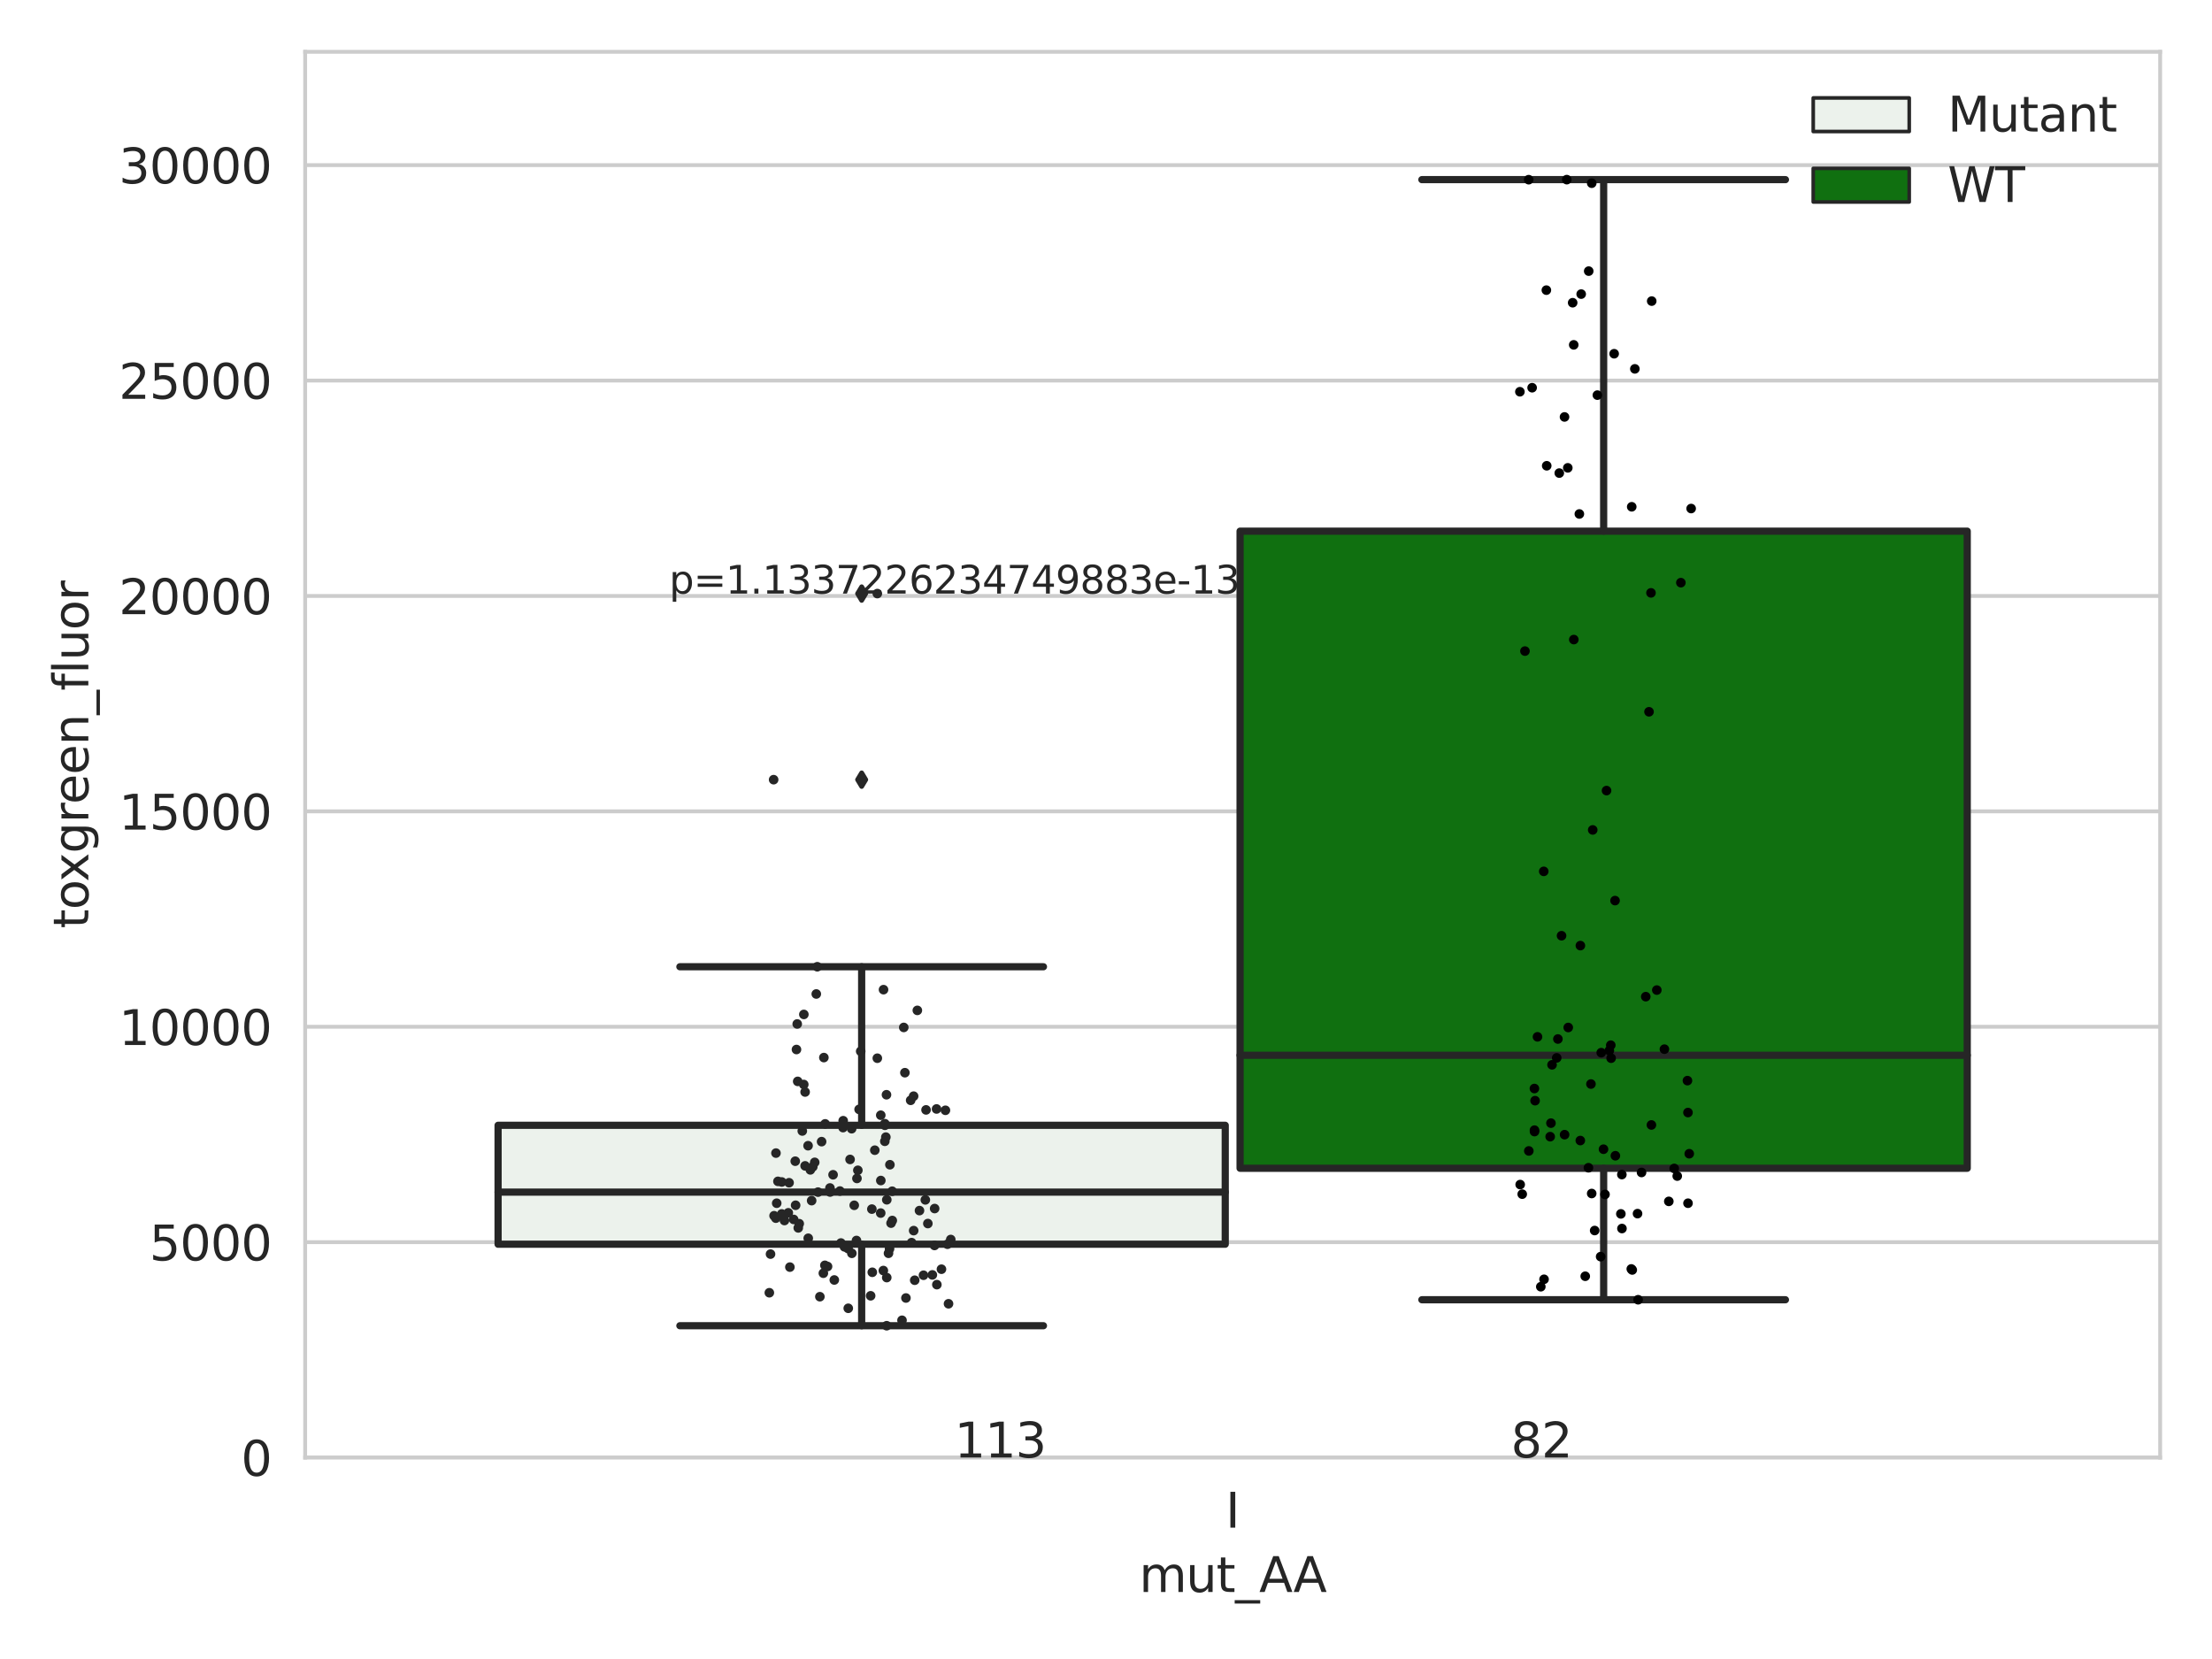 <?xml version="1.0" encoding="utf-8" standalone="no"?>
<!DOCTYPE svg PUBLIC "-//W3C//DTD SVG 1.1//EN"
  "http://www.w3.org/Graphics/SVG/1.1/DTD/svg11.dtd">
<svg xmlns:xlink="http://www.w3.org/1999/xlink" width="460.8pt" height="345.6pt" viewBox="0 0 460.8 345.6" xmlns="http://www.w3.org/2000/svg" version="1.1">
 <defs>
  <style type="text/css">*{stroke-linejoin: round; stroke-linecap: butt}</style>
 </defs>
 <g id="figure_1">
  <g id="patch_1">
   <path d="M 0 345.6 
L 460.8 345.6 
L 460.8 0 
L 0 0 
z
" style="fill: #ffffff"/>
  </g>
  <g id="axes_1">
   <g id="patch_2">
    <path d="M 63.571 303.64 
L 450 303.64 
L 450 10.8 
L 63.571 10.8 
z
" style="fill: #ffffff"/>
   </g>
   <g id="matplotlib.axis_1">
    <g id="xtick_1">
     <g id="text_1">
      <!-- I -->
      <g style="fill: #262626" transform="translate(255.311 318.238)scale(0.1 -0.1)">
       <defs>
        <path id="DejaVuSans-49" d="M 628 4666 
L 1259 4666 
L 1259 0 
L 628 0 
L 628 4666 
z
" transform="scale(0.016)"/>
       </defs>
       <use xlink:href="#DejaVuSans-49"/>
      </g>
     </g>
    </g>
    <g id="text_2">
     <!-- mut_AA -->
     <g style="fill: #262626" transform="translate(237.308 331.638)scale(0.1 -0.1)">
      <defs>
       <path id="DejaVuSans-6d" d="M 3328 2828 
Q 3544 3216 3844 3400 
Q 4144 3584 4550 3584 
Q 5097 3584 5394 3201 
Q 5691 2819 5691 2113 
L 5691 0 
L 5113 0 
L 5113 2094 
Q 5113 2597 4934 2840 
Q 4756 3084 4391 3084 
Q 3944 3084 3684 2787 
Q 3425 2491 3425 1978 
L 3425 0 
L 2847 0 
L 2847 2094 
Q 2847 2600 2669 2842 
Q 2491 3084 2119 3084 
Q 1678 3084 1418 2786 
Q 1159 2488 1159 1978 
L 1159 0 
L 581 0 
L 581 3500 
L 1159 3500 
L 1159 2956 
Q 1356 3278 1631 3431 
Q 1906 3584 2284 3584 
Q 2666 3584 2933 3390 
Q 3200 3197 3328 2828 
z
" transform="scale(0.016)"/>
       <path id="DejaVuSans-75" d="M 544 1381 
L 544 3500 
L 1119 3500 
L 1119 1403 
Q 1119 906 1312 657 
Q 1506 409 1894 409 
Q 2359 409 2629 706 
Q 2900 1003 2900 1516 
L 2900 3500 
L 3475 3500 
L 3475 0 
L 2900 0 
L 2900 538 
Q 2691 219 2414 64 
Q 2138 -91 1772 -91 
Q 1169 -91 856 284 
Q 544 659 544 1381 
z
M 1991 3584 
L 1991 3584 
z
" transform="scale(0.016)"/>
       <path id="DejaVuSans-74" d="M 1172 4494 
L 1172 3500 
L 2356 3500 
L 2356 3053 
L 1172 3053 
L 1172 1153 
Q 1172 725 1289 603 
Q 1406 481 1766 481 
L 2356 481 
L 2356 0 
L 1766 0 
Q 1100 0 847 248 
Q 594 497 594 1153 
L 594 3053 
L 172 3053 
L 172 3500 
L 594 3500 
L 594 4494 
L 1172 4494 
z
" transform="scale(0.016)"/>
       <path id="DejaVuSans-5f" d="M 3263 -1063 
L 3263 -1509 
L -63 -1509 
L -63 -1063 
L 3263 -1063 
z
" transform="scale(0.016)"/>
       <path id="DejaVuSans-41" d="M 2188 4044 
L 1331 1722 
L 3047 1722 
L 2188 4044 
z
M 1831 4666 
L 2547 4666 
L 4325 0 
L 3669 0 
L 3244 1197 
L 1141 1197 
L 716 0 
L 50 0 
L 1831 4666 
z
" transform="scale(0.016)"/>
      </defs>
      <use xlink:href="#DejaVuSans-6d"/>
      <use xlink:href="#DejaVuSans-75" x="97.412"/>
      <use xlink:href="#DejaVuSans-74" x="160.791"/>
      <use xlink:href="#DejaVuSans-5f" x="200"/>
      <use xlink:href="#DejaVuSans-41" x="250"/>
      <use xlink:href="#DejaVuSans-41" x="321.158"/>
     </g>
    </g>
   </g>
   <g id="matplotlib.axis_2">
    <g id="ytick_1">
     <g id="line2d_1">
      <path d="M 63.571 303.64 
L 450 303.64 
" clip-path="url(#p515eadde4a)" style="fill: none; stroke: #cccccc; stroke-width: 0.8; stroke-linecap: round"/>
     </g>
     <g id="text_3">
      <!-- 0 -->
      <g style="fill: #262626" transform="translate(50.209 307.439)scale(0.1 -0.1)">
       <defs>
        <path id="DejaVuSans-30" d="M 2034 4250 
Q 1547 4250 1301 3770 
Q 1056 3291 1056 2328 
Q 1056 1369 1301 889 
Q 1547 409 2034 409 
Q 2525 409 2770 889 
Q 3016 1369 3016 2328 
Q 3016 3291 2770 3770 
Q 2525 4250 2034 4250 
z
M 2034 4750 
Q 2819 4750 3233 4129 
Q 3647 3509 3647 2328 
Q 3647 1150 3233 529 
Q 2819 -91 2034 -91 
Q 1250 -91 836 529 
Q 422 1150 422 2328 
Q 422 3509 836 4129 
Q 1250 4750 2034 4750 
z
" transform="scale(0.016)"/>
       </defs>
       <use xlink:href="#DejaVuSans-30"/>
      </g>
     </g>
    </g>
    <g id="ytick_2">
     <g id="line2d_2">
      <path d="M 63.571 258.767 
L 450 258.767 
" clip-path="url(#p515eadde4a)" style="fill: none; stroke: #cccccc; stroke-width: 0.8; stroke-linecap: round"/>
     </g>
     <g id="text_4">
      <!-- 5000 -->
      <g style="fill: #262626" transform="translate(31.121 262.566)scale(0.1 -0.1)">
       <defs>
        <path id="DejaVuSans-35" d="M 691 4666 
L 3169 4666 
L 3169 4134 
L 1269 4134 
L 1269 2991 
Q 1406 3038 1543 3061 
Q 1681 3084 1819 3084 
Q 2600 3084 3056 2656 
Q 3513 2228 3513 1497 
Q 3513 744 3044 326 
Q 2575 -91 1722 -91 
Q 1428 -91 1123 -41 
Q 819 9 494 109 
L 494 744 
Q 775 591 1075 516 
Q 1375 441 1709 441 
Q 2250 441 2565 725 
Q 2881 1009 2881 1497 
Q 2881 1984 2565 2268 
Q 2250 2553 1709 2553 
Q 1456 2553 1204 2497 
Q 953 2441 691 2322 
L 691 4666 
z
" transform="scale(0.016)"/>
       </defs>
       <use xlink:href="#DejaVuSans-35"/>
       <use xlink:href="#DejaVuSans-30" x="63.623"/>
       <use xlink:href="#DejaVuSans-30" x="127.246"/>
       <use xlink:href="#DejaVuSans-30" x="190.869"/>
      </g>
     </g>
    </g>
    <g id="ytick_3">
     <g id="line2d_3">
      <path d="M 63.571 213.894 
L 450 213.894 
" clip-path="url(#p515eadde4a)" style="fill: none; stroke: #cccccc; stroke-width: 0.8; stroke-linecap: round"/>
     </g>
     <g id="text_5">
      <!-- 10000 -->
      <g style="fill: #262626" transform="translate(24.759 217.694)scale(0.1 -0.1)">
       <defs>
        <path id="DejaVuSans-31" d="M 794 531 
L 1825 531 
L 1825 4091 
L 703 3866 
L 703 4441 
L 1819 4666 
L 2450 4666 
L 2450 531 
L 3481 531 
L 3481 0 
L 794 0 
L 794 531 
z
" transform="scale(0.016)"/>
       </defs>
       <use xlink:href="#DejaVuSans-31"/>
       <use xlink:href="#DejaVuSans-30" x="63.623"/>
       <use xlink:href="#DejaVuSans-30" x="127.246"/>
       <use xlink:href="#DejaVuSans-30" x="190.869"/>
       <use xlink:href="#DejaVuSans-30" x="254.492"/>
      </g>
     </g>
    </g>
    <g id="ytick_4">
     <g id="line2d_4">
      <path d="M 63.571 169.021 
L 450 169.021 
" clip-path="url(#p515eadde4a)" style="fill: none; stroke: #cccccc; stroke-width: 0.8; stroke-linecap: round"/>
     </g>
     <g id="text_6">
      <!-- 15000 -->
      <g style="fill: #262626" transform="translate(24.759 172.821)scale(0.1 -0.1)">
       <use xlink:href="#DejaVuSans-31"/>
       <use xlink:href="#DejaVuSans-35" x="63.623"/>
       <use xlink:href="#DejaVuSans-30" x="127.246"/>
       <use xlink:href="#DejaVuSans-30" x="190.869"/>
       <use xlink:href="#DejaVuSans-30" x="254.492"/>
      </g>
     </g>
    </g>
    <g id="ytick_5">
     <g id="line2d_5">
      <path d="M 63.571 124.149 
L 450 124.149 
" clip-path="url(#p515eadde4a)" style="fill: none; stroke: #cccccc; stroke-width: 0.8; stroke-linecap: round"/>
     </g>
     <g id="text_7">
      <!-- 20000 -->
      <g style="fill: #262626" transform="translate(24.759 127.948)scale(0.1 -0.1)">
       <defs>
        <path id="DejaVuSans-32" d="M 1228 531 
L 3431 531 
L 3431 0 
L 469 0 
L 469 531 
Q 828 903 1448 1529 
Q 2069 2156 2228 2338 
Q 2531 2678 2651 2914 
Q 2772 3150 2772 3378 
Q 2772 3750 2511 3984 
Q 2250 4219 1831 4219 
Q 1534 4219 1204 4116 
Q 875 4013 500 3803 
L 500 4441 
Q 881 4594 1212 4672 
Q 1544 4750 1819 4750 
Q 2544 4750 2975 4387 
Q 3406 4025 3406 3419 
Q 3406 3131 3298 2873 
Q 3191 2616 2906 2266 
Q 2828 2175 2409 1742 
Q 1991 1309 1228 531 
z
" transform="scale(0.016)"/>
       </defs>
       <use xlink:href="#DejaVuSans-32"/>
       <use xlink:href="#DejaVuSans-30" x="63.623"/>
       <use xlink:href="#DejaVuSans-30" x="127.246"/>
       <use xlink:href="#DejaVuSans-30" x="190.869"/>
       <use xlink:href="#DejaVuSans-30" x="254.492"/>
      </g>
     </g>
    </g>
    <g id="ytick_6">
     <g id="line2d_6">
      <path d="M 63.571 79.276 
L 450 79.276 
" clip-path="url(#p515eadde4a)" style="fill: none; stroke: #cccccc; stroke-width: 0.8; stroke-linecap: round"/>
     </g>
     <g id="text_8">
      <!-- 25000 -->
      <g style="fill: #262626" transform="translate(24.759 83.075)scale(0.1 -0.1)">
       <use xlink:href="#DejaVuSans-32"/>
       <use xlink:href="#DejaVuSans-35" x="63.623"/>
       <use xlink:href="#DejaVuSans-30" x="127.246"/>
       <use xlink:href="#DejaVuSans-30" x="190.869"/>
       <use xlink:href="#DejaVuSans-30" x="254.492"/>
      </g>
     </g>
    </g>
    <g id="ytick_7">
     <g id="line2d_7">
      <path d="M 63.571 34.403 
L 450 34.403 
" clip-path="url(#p515eadde4a)" style="fill: none; stroke: #cccccc; stroke-width: 0.8; stroke-linecap: round"/>
     </g>
     <g id="text_9">
      <!-- 30000 -->
      <g style="fill: #262626" transform="translate(24.759 38.202)scale(0.1 -0.1)">
       <defs>
        <path id="DejaVuSans-33" d="M 2597 2516 
Q 3050 2419 3304 2112 
Q 3559 1806 3559 1356 
Q 3559 666 3084 287 
Q 2609 -91 1734 -91 
Q 1441 -91 1130 -33 
Q 819 25 488 141 
L 488 750 
Q 750 597 1062 519 
Q 1375 441 1716 441 
Q 2309 441 2620 675 
Q 2931 909 2931 1356 
Q 2931 1769 2642 2001 
Q 2353 2234 1838 2234 
L 1294 2234 
L 1294 2753 
L 1863 2753 
Q 2328 2753 2575 2939 
Q 2822 3125 2822 3475 
Q 2822 3834 2567 4026 
Q 2313 4219 1838 4219 
Q 1578 4219 1281 4162 
Q 984 4106 628 3988 
L 628 4550 
Q 988 4650 1302 4700 
Q 1616 4750 1894 4750 
Q 2613 4750 3031 4423 
Q 3450 4097 3450 3541 
Q 3450 3153 3228 2886 
Q 3006 2619 2597 2516 
z
" transform="scale(0.016)"/>
       </defs>
       <use xlink:href="#DejaVuSans-33"/>
       <use xlink:href="#DejaVuSans-30" x="63.623"/>
       <use xlink:href="#DejaVuSans-30" x="127.246"/>
       <use xlink:href="#DejaVuSans-30" x="190.869"/>
       <use xlink:href="#DejaVuSans-30" x="254.492"/>
      </g>
     </g>
    </g>
    <g id="text_10">
     <!-- toxgreen_fluor -->
     <g style="fill: #262626" transform="translate(18.401 193.415)rotate(-90)scale(0.1 -0.1)">
      <defs>
       <path id="DejaVuSans-6f" d="M 1959 3097 
Q 1497 3097 1228 2736 
Q 959 2375 959 1747 
Q 959 1119 1226 758 
Q 1494 397 1959 397 
Q 2419 397 2687 759 
Q 2956 1122 2956 1747 
Q 2956 2369 2687 2733 
Q 2419 3097 1959 3097 
z
M 1959 3584 
Q 2709 3584 3137 3096 
Q 3566 2609 3566 1747 
Q 3566 888 3137 398 
Q 2709 -91 1959 -91 
Q 1206 -91 779 398 
Q 353 888 353 1747 
Q 353 2609 779 3096 
Q 1206 3584 1959 3584 
z
" transform="scale(0.016)"/>
       <path id="DejaVuSans-78" d="M 3513 3500 
L 2247 1797 
L 3578 0 
L 2900 0 
L 1881 1375 
L 863 0 
L 184 0 
L 1544 1831 
L 300 3500 
L 978 3500 
L 1906 2253 
L 2834 3500 
L 3513 3500 
z
" transform="scale(0.016)"/>
       <path id="DejaVuSans-67" d="M 2906 1791 
Q 2906 2416 2648 2759 
Q 2391 3103 1925 3103 
Q 1463 3103 1205 2759 
Q 947 2416 947 1791 
Q 947 1169 1205 825 
Q 1463 481 1925 481 
Q 2391 481 2648 825 
Q 2906 1169 2906 1791 
z
M 3481 434 
Q 3481 -459 3084 -895 
Q 2688 -1331 1869 -1331 
Q 1566 -1331 1297 -1286 
Q 1028 -1241 775 -1147 
L 775 -588 
Q 1028 -725 1275 -790 
Q 1522 -856 1778 -856 
Q 2344 -856 2625 -561 
Q 2906 -266 2906 331 
L 2906 616 
Q 2728 306 2450 153 
Q 2172 0 1784 0 
Q 1141 0 747 490 
Q 353 981 353 1791 
Q 353 2603 747 3093 
Q 1141 3584 1784 3584 
Q 2172 3584 2450 3431 
Q 2728 3278 2906 2969 
L 2906 3500 
L 3481 3500 
L 3481 434 
z
" transform="scale(0.016)"/>
       <path id="DejaVuSans-72" d="M 2631 2963 
Q 2534 3019 2420 3045 
Q 2306 3072 2169 3072 
Q 1681 3072 1420 2755 
Q 1159 2438 1159 1844 
L 1159 0 
L 581 0 
L 581 3500 
L 1159 3500 
L 1159 2956 
Q 1341 3275 1631 3429 
Q 1922 3584 2338 3584 
Q 2397 3584 2469 3576 
Q 2541 3569 2628 3553 
L 2631 2963 
z
" transform="scale(0.016)"/>
       <path id="DejaVuSans-65" d="M 3597 1894 
L 3597 1613 
L 953 1613 
Q 991 1019 1311 708 
Q 1631 397 2203 397 
Q 2534 397 2845 478 
Q 3156 559 3463 722 
L 3463 178 
Q 3153 47 2828 -22 
Q 2503 -91 2169 -91 
Q 1331 -91 842 396 
Q 353 884 353 1716 
Q 353 2575 817 3079 
Q 1281 3584 2069 3584 
Q 2775 3584 3186 3129 
Q 3597 2675 3597 1894 
z
M 3022 2063 
Q 3016 2534 2758 2815 
Q 2500 3097 2075 3097 
Q 1594 3097 1305 2825 
Q 1016 2553 972 2059 
L 3022 2063 
z
" transform="scale(0.016)"/>
       <path id="DejaVuSans-6e" d="M 3513 2113 
L 3513 0 
L 2938 0 
L 2938 2094 
Q 2938 2591 2744 2837 
Q 2550 3084 2163 3084 
Q 1697 3084 1428 2787 
Q 1159 2491 1159 1978 
L 1159 0 
L 581 0 
L 581 3500 
L 1159 3500 
L 1159 2956 
Q 1366 3272 1645 3428 
Q 1925 3584 2291 3584 
Q 2894 3584 3203 3211 
Q 3513 2838 3513 2113 
z
" transform="scale(0.016)"/>
       <path id="DejaVuSans-66" d="M 2375 4863 
L 2375 4384 
L 1825 4384 
Q 1516 4384 1395 4259 
Q 1275 4134 1275 3809 
L 1275 3500 
L 2222 3500 
L 2222 3053 
L 1275 3053 
L 1275 0 
L 697 0 
L 697 3053 
L 147 3053 
L 147 3500 
L 697 3500 
L 697 3744 
Q 697 4328 969 4595 
Q 1241 4863 1831 4863 
L 2375 4863 
z
" transform="scale(0.016)"/>
       <path id="DejaVuSans-6c" d="M 603 4863 
L 1178 4863 
L 1178 0 
L 603 0 
L 603 4863 
z
" transform="scale(0.016)"/>
      </defs>
      <use xlink:href="#DejaVuSans-74"/>
      <use xlink:href="#DejaVuSans-6f" x="39.209"/>
      <use xlink:href="#DejaVuSans-78" x="97.266"/>
      <use xlink:href="#DejaVuSans-67" x="156.445"/>
      <use xlink:href="#DejaVuSans-72" x="219.922"/>
      <use xlink:href="#DejaVuSans-65" x="258.785"/>
      <use xlink:href="#DejaVuSans-65" x="320.309"/>
      <use xlink:href="#DejaVuSans-6e" x="381.832"/>
      <use xlink:href="#DejaVuSans-5f" x="445.211"/>
      <use xlink:href="#DejaVuSans-66" x="495.211"/>
      <use xlink:href="#DejaVuSans-6c" x="530.416"/>
      <use xlink:href="#DejaVuSans-75" x="558.199"/>
      <use xlink:href="#DejaVuSans-6f" x="621.578"/>
      <use xlink:href="#DejaVuSans-72" x="682.76"/>
     </g>
    </g>
   </g>
   <g id="patch_3">
    <path d="M 103.76 259.195 
L 255.24 259.195 
L 255.24 234.418 
L 103.76 234.418 
L 103.76 259.195 
z
" clip-path="url(#p515eadde4a)" style="fill: #ecf2ec; stroke: #262626; stroke-width: 1.5; stroke-linejoin: miter"/>
   </g>
   <g id="patch_4">
    <path d="M 258.331 243.371 
L 409.811 243.371 
L 409.811 110.648 
L 258.331 110.648 
L 258.331 243.371 
z
" clip-path="url(#p515eadde4a)" style="fill: #107010; stroke: #262626; stroke-width: 1.5; stroke-linejoin: miter"/>
   </g>
   <g id="patch_5">
    <path d="M 256.786 303.64 
L 256.786 303.64 
L 256.786 303.64 
L 256.786 303.64 
z
" clip-path="url(#p515eadde4a)" style="fill: #ecf2ec; stroke: #262626; stroke-width: 0.75; stroke-linejoin: miter"/>
   </g>
   <g id="patch_6">
    <path d="M 256.786 303.64 
L 256.786 303.64 
L 256.786 303.64 
L 256.786 303.64 
z
" clip-path="url(#p515eadde4a)" style="fill: #107010; stroke: #262626; stroke-width: 0.75; stroke-linejoin: miter"/>
   </g>
   <g id="PathCollection_1"/>
   <g id="PathCollection_2"/>
   <g id="line2d_8">
    <path d="M 179.5 259.195 
L 179.5 276.172 
" clip-path="url(#p515eadde4a)" style="fill: none; stroke: #262626; stroke-width: 1.5; stroke-linecap: round"/>
   </g>
   <g id="line2d_9">
    <path d="M 179.5 234.418 
L 179.5 201.391 
" clip-path="url(#p515eadde4a)" style="fill: none; stroke: #262626; stroke-width: 1.5; stroke-linecap: round"/>
   </g>
   <g id="line2d_10">
    <path d="M 141.63 276.172 
L 217.37 276.172 
" clip-path="url(#p515eadde4a)" style="fill: none; stroke: #262626; stroke-width: 1.5; stroke-linecap: round"/>
   </g>
   <g id="line2d_11">
    <path d="M 141.63 201.391 
L 217.37 201.391 
" clip-path="url(#p515eadde4a)" style="fill: none; stroke: #262626; stroke-width: 1.5; stroke-linecap: round"/>
   </g>
   <g id="line2d_12">
    <defs>
     <path id="m564fa540dd" d="M -0 1.414 
L 0.849 0 
L 0 -1.414 
L -0.849 -0 
z
" style="stroke: #262626; stroke-linejoin: miter"/>
    </defs>
    <g clip-path="url(#p515eadde4a)">
     <use xlink:href="#m564fa540dd" x="179.5" y="162.419" style="fill: #262626; stroke: #262626; stroke-linejoin: miter"/>
     <use xlink:href="#m564fa540dd" x="179.5" y="123.654" style="fill: #262626; stroke: #262626; stroke-linejoin: miter"/>
    </g>
   </g>
   <g id="line2d_13">
    <path d="M 334.071 243.371 
L 334.071 270.76 
" clip-path="url(#p515eadde4a)" style="fill: none; stroke: #262626; stroke-width: 1.5; stroke-linecap: round"/>
   </g>
   <g id="line2d_14">
    <path d="M 334.071 110.648 
L 334.071 37.422 
" clip-path="url(#p515eadde4a)" style="fill: none; stroke: #262626; stroke-width: 1.5; stroke-linecap: round"/>
   </g>
   <g id="line2d_15">
    <path d="M 296.201 270.76 
L 371.941 270.76 
" clip-path="url(#p515eadde4a)" style="fill: none; stroke: #262626; stroke-width: 1.5; stroke-linecap: round"/>
   </g>
   <g id="line2d_16">
    <path d="M 296.201 37.422 
L 371.941 37.422 
" clip-path="url(#p515eadde4a)" style="fill: none; stroke: #262626; stroke-width: 1.5; stroke-linecap: round"/>
   </g>
   <g id="line2d_17"/>
   <g id="line2d_18">
    <path d="M 103.76 248.338 
L 255.24 248.338 
" clip-path="url(#p515eadde4a)" style="fill: none; stroke: #262626; stroke-width: 1.5; stroke-linecap: round"/>
   </g>
   <g id="line2d_19">
    <path d="M 258.331 219.833 
L 409.811 219.833 
" clip-path="url(#p515eadde4a)" style="fill: none; stroke: #262626; stroke-width: 1.5; stroke-linecap: round"/>
   </g>
   <g id="patch_7">
    <path d="M 63.571 303.64 
L 63.571 10.8 
" style="fill: none; stroke: #cccccc; stroke-width: 0.8; stroke-linejoin: miter; stroke-linecap: square"/>
   </g>
   <g id="patch_8">
    <path d="M 450 303.64 
L 450 10.8 
" style="fill: none; stroke: #cccccc; stroke-width: 0.8; stroke-linejoin: miter; stroke-linecap: square"/>
   </g>
   <g id="patch_9">
    <path d="M 63.571 303.64 
L 450 303.64 
" style="fill: none; stroke: #cccccc; stroke-width: 0.8; stroke-linejoin: miter; stroke-linecap: square"/>
   </g>
   <g id="patch_10">
    <path d="M 63.571 10.8 
L 450 10.8 
" style="fill: none; stroke: #cccccc; stroke-width: 0.8; stroke-linejoin: miter; stroke-linecap: square"/>
   </g>
   <g id="PathCollection_3">
    <defs>
     <path id="C0_0_ffee4d023a" d="M 0 1 
C 0.265 1 0.52 0.895 0.707 0.707 
C 0.895 0.52 1 0.265 1 -0 
C 1 -0.265 0.895 -0.52 0.707 -0.707 
C 0.52 -0.895 0.265 -1 0 -1 
C -0.265 -1 -0.52 -0.895 -0.707 -0.707 
C -0.895 -0.52 -1 -0.265 -1 0 
C -1 0.265 -0.895 0.52 -0.707 0.707 
C -0.52 0.895 -0.265 1 0 1 
z
"/>
    </defs>
    <g clip-path="url(#p515eadde4a)">
     <use xlink:href="#C0_0_ffee4d023a" x="181.371" y="269.937" style="fill: #262626"/>
    </g>
    <g clip-path="url(#p515eadde4a)">
     <use xlink:href="#C0_0_ffee4d023a" x="185.309" y="260.143" style="fill: #262626"/>
    </g>
    <g clip-path="url(#p515eadde4a)">
     <use xlink:href="#C0_0_ffee4d023a" x="185.622" y="254.801" style="fill: #262626"/>
    </g>
    <g clip-path="url(#p515eadde4a)">
     <use xlink:href="#C0_0_ffee4d023a" x="184.671" y="228.056" style="fill: #262626"/>
    </g>
    <g clip-path="url(#p515eadde4a)">
     <use xlink:href="#C0_0_ffee4d023a" x="191.1" y="210.481" style="fill: #262626"/>
    </g>
    <g clip-path="url(#p515eadde4a)">
     <use xlink:href="#C0_0_ffee4d023a" x="181.717" y="265.04" style="fill: #262626"/>
    </g>
    <g clip-path="url(#p515eadde4a)">
     <use xlink:href="#C0_0_ffee4d023a" x="178.422" y="258.417" style="fill: #262626"/>
    </g>
    <g clip-path="url(#p515eadde4a)">
     <use xlink:href="#C0_0_ffee4d023a" x="160.515" y="261.251" style="fill: #262626"/>
    </g>
    <g clip-path="url(#p515eadde4a)">
     <use xlink:href="#C0_0_ffee4d023a" x="165.665" y="241.9" style="fill: #262626"/>
    </g>
    <g clip-path="url(#p515eadde4a)">
     <use xlink:href="#C0_0_ffee4d023a" x="189.707" y="229.215" style="fill: #262626"/>
    </g>
    <g clip-path="url(#p515eadde4a)">
     <use xlink:href="#C0_0_ffee4d023a" x="188.722" y="270.396" style="fill: #262626"/>
    </g>
    <g clip-path="url(#p515eadde4a)">
     <use xlink:href="#C0_0_ffee4d023a" x="182.763" y="220.445" style="fill: #262626"/>
    </g>
    <g clip-path="url(#p515eadde4a)">
     <use xlink:href="#C0_0_ffee4d023a" x="197.595" y="271.599" style="fill: #262626"/>
    </g>
    <g clip-path="url(#p515eadde4a)">
     <use xlink:href="#C0_0_ffee4d023a" x="175.621" y="234.9" style="fill: #262626"/>
    </g>
    <g clip-path="url(#p515eadde4a)">
     <use xlink:href="#C0_0_ffee4d023a" x="184.325" y="237.753" style="fill: #262626"/>
    </g>
    <g clip-path="url(#p515eadde4a)">
     <use xlink:href="#C0_0_ffee4d023a" x="189.902" y="258.863" style="fill: #262626"/>
    </g>
    <g clip-path="url(#p515eadde4a)">
     <use xlink:href="#C0_0_ffee4d023a" x="188.271" y="214.032" style="fill: #262626"/>
    </g>
    <g clip-path="url(#p515eadde4a)">
     <use xlink:href="#C0_0_ffee4d023a" x="171.628" y="220.311" style="fill: #262626"/>
    </g>
    <g clip-path="url(#p515eadde4a)">
     <use xlink:href="#C0_0_ffee4d023a" x="163.417" y="254.257" style="fill: #262626"/>
    </g>
    <g clip-path="url(#p515eadde4a)">
     <use xlink:href="#C0_0_ffee4d023a" x="171.841" y="263.588" style="fill: #262626"/>
    </g>
    <g clip-path="url(#p515eadde4a)">
     <use xlink:href="#C0_0_ffee4d023a" x="184.055" y="206.163" style="fill: #262626"/>
    </g>
    <g clip-path="url(#p515eadde4a)">
     <use xlink:href="#C0_0_ffee4d023a" x="161.803" y="250.652" style="fill: #262626"/>
    </g>
    <g clip-path="url(#p515eadde4a)">
     <use xlink:href="#C0_0_ffee4d023a" x="177.46" y="261.087" style="fill: #262626"/>
    </g>
    <g clip-path="url(#p515eadde4a)">
     <use xlink:href="#C0_0_ffee4d023a" x="185.384" y="242.635" style="fill: #262626"/>
    </g>
    <g clip-path="url(#p515eadde4a)">
     <use xlink:href="#C0_0_ffee4d023a" x="178.707" y="243.798" style="fill: #262626"/>
    </g>
    <g clip-path="url(#p515eadde4a)">
     <use xlink:href="#C0_0_ffee4d023a" x="192.384" y="265.655" style="fill: #262626"/>
    </g>
    <g clip-path="url(#p515eadde4a)">
     <use xlink:href="#C0_0_ffee4d023a" x="177.414" y="235.132" style="fill: #262626"/>
    </g>
    <g clip-path="url(#p515eadde4a)">
     <use xlink:href="#C0_0_ffee4d023a" x="194.226" y="265.585" style="fill: #262626"/>
    </g>
    <g clip-path="url(#p515eadde4a)">
     <use xlink:href="#C0_0_ffee4d023a" x="179.301" y="219.003" style="fill: #262626"/>
    </g>
    <g clip-path="url(#p515eadde4a)">
     <use xlink:href="#C0_0_ffee4d023a" x="185.879" y="254.255" style="fill: #262626"/>
    </g>
    <g clip-path="url(#p515eadde4a)">
     <use xlink:href="#C0_0_ffee4d023a" x="165.741" y="251.076" style="fill: #262626"/>
    </g>
    <g clip-path="url(#p515eadde4a)">
     <use xlink:href="#C0_0_ffee4d023a" x="164.379" y="246.385" style="fill: #262626"/>
    </g>
    <g clip-path="url(#p515eadde4a)">
     <use xlink:href="#C0_0_ffee4d023a" x="181.626" y="251.879" style="fill: #262626"/>
    </g>
    <g clip-path="url(#p515eadde4a)">
     <use xlink:href="#C0_0_ffee4d023a" x="162.859" y="246.226" style="fill: #262626"/>
    </g>
    <g clip-path="url(#p515eadde4a)">
     <use xlink:href="#C0_0_ffee4d023a" x="197.376" y="259.195" style="fill: #262626"/>
    </g>
    <g clip-path="url(#p515eadde4a)">
     <use xlink:href="#C0_0_ffee4d023a" x="183.467" y="252.706" style="fill: #262626"/>
    </g>
    <g clip-path="url(#p515eadde4a)">
     <use xlink:href="#C0_0_ffee4d023a" x="169.079" y="250.116" style="fill: #262626"/>
    </g>
    <g clip-path="url(#p515eadde4a)">
     <use xlink:href="#C0_0_ffee4d023a" x="161.161" y="162.419" style="fill: #262626"/>
    </g>
    <g clip-path="url(#p515eadde4a)">
     <use xlink:href="#C0_0_ffee4d023a" x="167.458" y="211.324" style="fill: #262626"/>
    </g>
    <g clip-path="url(#p515eadde4a)">
     <use xlink:href="#C0_0_ffee4d023a" x="178.968" y="231.103" style="fill: #262626"/>
    </g>
    <g clip-path="url(#p515eadde4a)">
     <use xlink:href="#C0_0_ffee4d023a" x="184.736" y="249.936" style="fill: #262626"/>
    </g>
    <g clip-path="url(#p515eadde4a)">
     <use xlink:href="#C0_0_ffee4d023a" x="171.522" y="265.233" style="fill: #262626"/>
    </g>
    <g clip-path="url(#p515eadde4a)">
     <use xlink:href="#C0_0_ffee4d023a" x="190.324" y="228.352" style="fill: #262626"/>
    </g>
    <g clip-path="url(#p515eadde4a)">
     <use xlink:href="#C0_0_ffee4d023a" x="170.796" y="270.127" style="fill: #262626"/>
    </g>
    <g clip-path="url(#p515eadde4a)">
     <use xlink:href="#C0_0_ffee4d023a" x="191.546" y="252.189" style="fill: #262626"/>
    </g>
    <g clip-path="url(#p515eadde4a)">
     <use xlink:href="#C0_0_ffee4d023a" x="173.546" y="244.726" style="fill: #262626"/>
    </g>
    <g clip-path="url(#p515eadde4a)">
     <use xlink:href="#C0_0_ffee4d023a" x="184.727" y="266.143" style="fill: #262626"/>
    </g>
    <g clip-path="url(#p515eadde4a)">
     <use xlink:href="#C0_0_ffee4d023a" x="169.719" y="242.139" style="fill: #262626"/>
    </g>
    <g clip-path="url(#p515eadde4a)">
     <use xlink:href="#C0_0_ffee4d023a" x="188.507" y="223.462" style="fill: #262626"/>
    </g>
    <g clip-path="url(#p515eadde4a)">
     <use xlink:href="#C0_0_ffee4d023a" x="165.92" y="218.632" style="fill: #262626"/>
    </g>
    <g clip-path="url(#p515eadde4a)">
     <use xlink:href="#C0_0_ffee4d023a" x="177.087" y="241.532" style="fill: #262626"/>
    </g>
    <g clip-path="url(#p515eadde4a)">
     <use xlink:href="#C0_0_ffee4d023a" x="166.177" y="225.272" style="fill: #262626"/>
    </g>
    <g clip-path="url(#p515eadde4a)">
     <use xlink:href="#C0_0_ffee4d023a" x="176.675" y="260.102" style="fill: #262626"/>
    </g>
    <g clip-path="url(#p515eadde4a)">
     <use xlink:href="#C0_0_ffee4d023a" x="167.441" y="225.919" style="fill: #262626"/>
    </g>
    <g clip-path="url(#p515eadde4a)">
     <use xlink:href="#C0_0_ffee4d023a" x="170.048" y="207.064" style="fill: #262626"/>
    </g>
    <g clip-path="url(#p515eadde4a)">
     <use xlink:href="#C0_0_ffee4d023a" x="192.914" y="231.212" style="fill: #262626"/>
    </g>
    <g clip-path="url(#p515eadde4a)">
     <use xlink:href="#C0_0_ffee4d023a" x="190.554" y="266.694" style="fill: #262626"/>
    </g>
    <g clip-path="url(#p515eadde4a)">
     <use xlink:href="#C0_0_ffee4d023a" x="176.709" y="272.54" style="fill: #262626"/>
    </g>
    <g clip-path="url(#p515eadde4a)">
     <use xlink:href="#C0_0_ffee4d023a" x="168.372" y="257.951" style="fill: #262626"/>
    </g>
    <g clip-path="url(#p515eadde4a)">
     <use xlink:href="#C0_0_ffee4d023a" x="170.409" y="248.338" style="fill: #262626"/>
    </g>
    <g clip-path="url(#p515eadde4a)">
     <use xlink:href="#C0_0_ffee4d023a" x="184.019" y="264.678" style="fill: #262626"/>
    </g>
    <g clip-path="url(#p515eadde4a)">
     <use xlink:href="#C0_0_ffee4d023a" x="167.133" y="235.605" style="fill: #262626"/>
    </g>
    <g clip-path="url(#p515eadde4a)">
     <use xlink:href="#C0_0_ffee4d023a" x="183.481" y="232.318" style="fill: #262626"/>
    </g>
    <g clip-path="url(#p515eadde4a)">
     <use xlink:href="#C0_0_ffee4d023a" x="195.166" y="267.613" style="fill: #262626"/>
    </g>
    <g clip-path="url(#p515eadde4a)">
     <use xlink:href="#C0_0_ffee4d023a" x="167.721" y="242.869" style="fill: #262626"/>
    </g>
    <g clip-path="url(#p515eadde4a)">
     <use xlink:href="#C0_0_ffee4d023a" x="171.155" y="237.824" style="fill: #262626"/>
    </g>
    <g clip-path="url(#p515eadde4a)">
     <use xlink:href="#C0_0_ffee4d023a" x="162.849" y="252.885" style="fill: #262626"/>
    </g>
    <g clip-path="url(#p515eadde4a)">
     <use xlink:href="#C0_0_ffee4d023a" x="194.678" y="259.452" style="fill: #262626"/>
    </g>
    <g clip-path="url(#p515eadde4a)">
     <use xlink:href="#C0_0_ffee4d023a" x="174.975" y="248.115" style="fill: #262626"/>
    </g>
    <g clip-path="url(#p515eadde4a)">
     <use xlink:href="#C0_0_ffee4d023a" x="182.764" y="123.654" style="fill: #262626"/>
    </g>
    <g clip-path="url(#p515eadde4a)">
     <use xlink:href="#C0_0_ffee4d023a" x="164.548" y="263.963" style="fill: #262626"/>
    </g>
    <g clip-path="url(#p515eadde4a)">
     <use xlink:href="#C0_0_ffee4d023a" x="160.268" y="269.301" style="fill: #262626"/>
    </g>
    <g clip-path="url(#p515eadde4a)">
     <use xlink:href="#C0_0_ffee4d023a" x="167.721" y="227.485" style="fill: #262626"/>
    </g>
    <g clip-path="url(#p515eadde4a)">
     <use xlink:href="#C0_0_ffee4d023a" x="172.392" y="263.831" style="fill: #262626"/>
    </g>
    <g clip-path="url(#p515eadde4a)">
     <use xlink:href="#C0_0_ffee4d023a" x="195.102" y="231.017" style="fill: #262626"/>
    </g>
    <g clip-path="url(#p515eadde4a)">
     <use xlink:href="#C0_0_ffee4d023a" x="166.294" y="255.793" style="fill: #262626"/>
    </g>
    <g clip-path="url(#p515eadde4a)">
     <use xlink:href="#C0_0_ffee4d023a" x="175.653" y="233.465" style="fill: #262626"/>
    </g>
    <g clip-path="url(#p515eadde4a)">
     <use xlink:href="#C0_0_ffee4d023a" x="161.626" y="253.763" style="fill: #262626"/>
    </g>
    <g clip-path="url(#p515eadde4a)">
     <use xlink:href="#C0_0_ffee4d023a" x="173.801" y="266.642" style="fill: #262626"/>
    </g>
    <g clip-path="url(#p515eadde4a)">
     <use xlink:href="#C0_0_ffee4d023a" x="165.337" y="254.032" style="fill: #262626"/>
    </g>
    <g clip-path="url(#p515eadde4a)">
     <use xlink:href="#C0_0_ffee4d023a" x="168.811" y="243.706" style="fill: #262626"/>
    </g>
    <g clip-path="url(#p515eadde4a)">
     <use xlink:href="#C0_0_ffee4d023a" x="187.905" y="275.039" style="fill: #262626"/>
    </g>
    <g clip-path="url(#p515eadde4a)">
     <use xlink:href="#C0_0_ffee4d023a" x="196.951" y="231.294" style="fill: #262626"/>
    </g>
    <g clip-path="url(#p515eadde4a)">
     <use xlink:href="#C0_0_ffee4d023a" x="183.491" y="245.923" style="fill: #262626"/>
    </g>
    <g clip-path="url(#p515eadde4a)">
     <use xlink:href="#C0_0_ffee4d023a" x="194.703" y="251.763" style="fill: #262626"/>
    </g>
    <g clip-path="url(#p515eadde4a)">
     <use xlink:href="#C0_0_ffee4d023a" x="182.238" y="239.606" style="fill: #262626"/>
    </g>
    <g clip-path="url(#p515eadde4a)">
     <use xlink:href="#C0_0_ffee4d023a" x="169.32" y="243.07" style="fill: #262626"/>
    </g>
    <g clip-path="url(#p515eadde4a)">
     <use xlink:href="#C0_0_ffee4d023a" x="162.061" y="246.098" style="fill: #262626"/>
    </g>
    <g clip-path="url(#p515eadde4a)">
     <use xlink:href="#C0_0_ffee4d023a" x="185.092" y="261.082" style="fill: #262626"/>
    </g>
    <g clip-path="url(#p515eadde4a)">
     <use xlink:href="#C0_0_ffee4d023a" x="172.927" y="248.32" style="fill: #262626"/>
    </g>
    <g clip-path="url(#p515eadde4a)">
     <use xlink:href="#C0_0_ffee4d023a" x="190.334" y="256.361" style="fill: #262626"/>
    </g>
    <g clip-path="url(#p515eadde4a)">
     <use xlink:href="#C0_0_ffee4d023a" x="192.764" y="249.955" style="fill: #262626"/>
    </g>
    <g clip-path="url(#p515eadde4a)">
     <use xlink:href="#C0_0_ffee4d023a" x="166.493" y="254.915" style="fill: #262626"/>
    </g>
    <g clip-path="url(#p515eadde4a)">
     <use xlink:href="#C0_0_ffee4d023a" x="170.257" y="201.391" style="fill: #262626"/>
    </g>
    <g clip-path="url(#p515eadde4a)">
     <use xlink:href="#C0_0_ffee4d023a" x="184.344" y="234.418" style="fill: #262626"/>
    </g>
    <g clip-path="url(#p515eadde4a)">
     <use xlink:href="#C0_0_ffee4d023a" x="171.895" y="234.122" style="fill: #262626"/>
    </g>
    <g clip-path="url(#p515eadde4a)">
     <use xlink:href="#C0_0_ffee4d023a" x="184.709" y="276.172" style="fill: #262626"/>
    </g>
    <g clip-path="url(#p515eadde4a)">
     <use xlink:href="#C0_0_ffee4d023a" x="177.953" y="251.085" style="fill: #262626"/>
    </g>
    <g clip-path="url(#p515eadde4a)">
     <use xlink:href="#C0_0_ffee4d023a" x="166.076" y="213.311" style="fill: #262626"/>
    </g>
    <g clip-path="url(#p515eadde4a)">
     <use xlink:href="#C0_0_ffee4d023a" x="161.648" y="240.211" style="fill: #262626"/>
    </g>
    <g clip-path="url(#p515eadde4a)">
     <use xlink:href="#C0_0_ffee4d023a" x="175.181" y="258.942" style="fill: #262626"/>
    </g>
    <g clip-path="url(#p515eadde4a)">
     <use xlink:href="#C0_0_ffee4d023a" x="168.336" y="238.673" style="fill: #262626"/>
    </g>
    <g clip-path="url(#p515eadde4a)">
     <use xlink:href="#C0_0_ffee4d023a" x="196.122" y="264.399" style="fill: #262626"/>
    </g>
    <g clip-path="url(#p515eadde4a)">
     <use xlink:href="#C0_0_ffee4d023a" x="178.518" y="245.493" style="fill: #262626"/>
    </g>
    <g clip-path="url(#p515eadde4a)">
     <use xlink:href="#C0_0_ffee4d023a" x="185.857" y="248.155" style="fill: #262626"/>
    </g>
    <g clip-path="url(#p515eadde4a)">
     <use xlink:href="#C0_0_ffee4d023a" x="193.288" y="254.888" style="fill: #262626"/>
    </g>
    <g clip-path="url(#p515eadde4a)">
     <use xlink:href="#C0_0_ffee4d023a" x="175.922" y="259.741" style="fill: #262626"/>
    </g>
    <g clip-path="url(#p515eadde4a)">
     <use xlink:href="#C0_0_ffee4d023a" x="164.216" y="252.648" style="fill: #262626"/>
    </g>
    <g clip-path="url(#p515eadde4a)">
     <use xlink:href="#C0_0_ffee4d023a" x="172.896" y="247.477" style="fill: #262626"/>
    </g>
    <g clip-path="url(#p515eadde4a)">
     <use xlink:href="#C0_0_ffee4d023a" x="184.33" y="234.082" style="fill: #262626"/>
    </g>
    <g clip-path="url(#p515eadde4a)">
     <use xlink:href="#C0_0_ffee4d023a" x="161.256" y="253.26" style="fill: #262626"/>
    </g>
    <g clip-path="url(#p515eadde4a)">
     <use xlink:href="#C0_0_ffee4d023a" x="184.539" y="236.883" style="fill: #262626"/>
    </g>
    <g clip-path="url(#p515eadde4a)">
     <use xlink:href="#C0_0_ffee4d023a" x="198.062" y="258.212" style="fill: #262626"/>
    </g>
   </g>
   <g id="PathCollection_4">
    <defs>
     <path id="C1_0_c4b55f9932" d="M 0 1 
C 0.265 1 0.52 0.895 0.707 0.707 
C 0.895 0.52 1 0.265 1 -0 
C 1 -0.265 0.895 -0.52 0.707 -0.707 
C 0.52 -0.895 0.265 -1 0 -1 
C -0.265 -1 -0.52 -0.895 -0.707 -0.707 
C -0.895 -0.52 -1 -0.265 -1 0 
C -1 0.265 -0.895 0.52 -0.707 0.707 
C -0.52 0.895 -0.265 1 0 1 
z
"/>
    </defs>
    <g clip-path="url(#p515eadde4a)">
     <use xlink:href="#C1_0_c4b55f9932" x="329.009" y="107.07"/>
    </g>
    <g clip-path="url(#p515eadde4a)">
     <use xlink:href="#C1_0_c4b55f9932" x="327.854" y="133.236"/>
    </g>
    <g clip-path="url(#p515eadde4a)">
     <use xlink:href="#C1_0_c4b55f9932" x="326.599" y="97.46"/>
    </g>
    <g clip-path="url(#p515eadde4a)">
     <use xlink:href="#C1_0_c4b55f9932" x="344.081" y="62.724"/>
    </g>
    <g clip-path="url(#p515eadde4a)">
     <use xlink:href="#C1_0_c4b55f9932" x="327.615" y="63.063"/>
    </g>
    <g clip-path="url(#p515eadde4a)">
     <use xlink:href="#C1_0_c4b55f9932" x="344.018" y="234.351"/>
    </g>
    <g clip-path="url(#p515eadde4a)">
     <use xlink:href="#C1_0_c4b55f9932" x="325.918" y="86.857"/>
    </g>
    <g clip-path="url(#p515eadde4a)">
     <use xlink:href="#C1_0_c4b55f9932" x="327.835" y="71.84"/>
    </g>
    <g clip-path="url(#p515eadde4a)">
     <use xlink:href="#C1_0_c4b55f9932" x="351.525" y="225.116"/>
    </g>
    <g clip-path="url(#p515eadde4a)">
     <use xlink:href="#C1_0_c4b55f9932" x="330.959" y="56.479"/>
    </g>
    <g clip-path="url(#p515eadde4a)">
     <use xlink:href="#C1_0_c4b55f9932" x="326.389" y="37.422"/>
    </g>
    <g clip-path="url(#p515eadde4a)">
     <use xlink:href="#C1_0_c4b55f9932" x="334.04" y="239.402"/>
    </g>
    <g clip-path="url(#p515eadde4a)">
     <use xlink:href="#C1_0_c4b55f9932" x="325.934" y="236.37"/>
    </g>
    <g clip-path="url(#p515eadde4a)">
     <use xlink:href="#C1_0_c4b55f9932" x="336.444" y="187.612"/>
    </g>
    <g clip-path="url(#p515eadde4a)">
     <use xlink:href="#C1_0_c4b55f9932" x="332.762" y="82.312"/>
    </g>
    <g clip-path="url(#p515eadde4a)">
     <use xlink:href="#C1_0_c4b55f9932" x="330.905" y="243.262"/>
    </g>
    <g clip-path="url(#p515eadde4a)">
     <use xlink:href="#C1_0_c4b55f9932" x="352.295" y="105.939"/>
    </g>
    <g clip-path="url(#p515eadde4a)">
     <use xlink:href="#C1_0_c4b55f9932" x="348.77" y="243.407"/>
    </g>
    <g clip-path="url(#p515eadde4a)">
     <use xlink:href="#C1_0_c4b55f9932" x="351.642" y="250.653"/>
    </g>
    <g clip-path="url(#p515eadde4a)">
     <use xlink:href="#C1_0_c4b55f9932" x="319.786" y="229.291"/>
    </g>
    <g clip-path="url(#p515eadde4a)">
     <use xlink:href="#C1_0_c4b55f9932" x="329.39" y="61.267"/>
    </g>
    <g clip-path="url(#p515eadde4a)">
     <use xlink:href="#C1_0_c4b55f9932" x="336.257" y="73.689"/>
    </g>
    <g clip-path="url(#p515eadde4a)">
     <use xlink:href="#C1_0_c4b55f9932" x="337.656" y="252.873"/>
    </g>
    <g clip-path="url(#p515eadde4a)">
     <use xlink:href="#C1_0_c4b55f9932" x="340.57" y="76.841"/>
    </g>
    <g clip-path="url(#p515eadde4a)">
     <use xlink:href="#C1_0_c4b55f9932" x="324.827" y="98.551"/>
    </g>
    <g clip-path="url(#p515eadde4a)">
     <use xlink:href="#C1_0_c4b55f9932" x="316.622" y="81.607"/>
    </g>
    <g clip-path="url(#p515eadde4a)">
     <use xlink:href="#C1_0_c4b55f9932" x="339.919" y="105.572"/>
    </g>
    <g clip-path="url(#p515eadde4a)">
     <use xlink:href="#C1_0_c4b55f9932" x="318.455" y="37.432"/>
    </g>
    <g clip-path="url(#p515eadde4a)">
     <use xlink:href="#C1_0_c4b55f9932" x="341.129" y="252.822"/>
    </g>
    <g clip-path="url(#p515eadde4a)">
     <use xlink:href="#C1_0_c4b55f9932" x="331.587" y="38.163"/>
    </g>
    <g clip-path="url(#p515eadde4a)">
     <use xlink:href="#C1_0_c4b55f9932" x="319.171" y="80.769"/>
    </g>
    <g clip-path="url(#p515eadde4a)">
     <use xlink:href="#C1_0_c4b55f9932" x="331.579" y="248.63"/>
    </g>
    <g clip-path="url(#p515eadde4a)">
     <use xlink:href="#C1_0_c4b55f9932" x="324.538" y="216.445"/>
    </g>
    <g clip-path="url(#p515eadde4a)">
     <use xlink:href="#C1_0_c4b55f9932" x="331.794" y="172.889"/>
    </g>
    <g clip-path="url(#p515eadde4a)">
     <use xlink:href="#C1_0_c4b55f9932" x="333.443" y="261.779"/>
    </g>
    <g clip-path="url(#p515eadde4a)">
     <use xlink:href="#C1_0_c4b55f9932" x="334.672" y="164.694"/>
    </g>
    <g clip-path="url(#p515eadde4a)">
     <use xlink:href="#C1_0_c4b55f9932" x="324.293" y="220.375"/>
    </g>
    <g clip-path="url(#p515eadde4a)">
     <use xlink:href="#C1_0_c4b55f9932" x="329.208" y="237.598"/>
    </g>
    <g clip-path="url(#p515eadde4a)">
     <use xlink:href="#C1_0_c4b55f9932" x="329.223" y="196.986"/>
    </g>
    <g clip-path="url(#p515eadde4a)">
     <use xlink:href="#C1_0_c4b55f9932" x="320.98" y="268.048"/>
    </g>
    <g clip-path="url(#p515eadde4a)">
     <use xlink:href="#C1_0_c4b55f9932" x="349.401" y="244.997"/>
    </g>
    <g clip-path="url(#p515eadde4a)">
     <use xlink:href="#C1_0_c4b55f9932" x="346.728" y="218.56"/>
    </g>
    <g clip-path="url(#p515eadde4a)">
     <use xlink:href="#C1_0_c4b55f9932" x="330.236" y="265.864"/>
    </g>
    <g clip-path="url(#p515eadde4a)">
     <use xlink:href="#C1_0_c4b55f9932" x="335.626" y="220.438"/>
    </g>
    <g clip-path="url(#p515eadde4a)">
     <use xlink:href="#C1_0_c4b55f9932" x="337.863" y="244.684"/>
    </g>
    <g clip-path="url(#p515eadde4a)">
     <use xlink:href="#C1_0_c4b55f9932" x="334.352" y="248.818"/>
    </g>
    <g clip-path="url(#p515eadde4a)">
     <use xlink:href="#C1_0_c4b55f9932" x="333.566" y="219.291"/>
    </g>
    <g clip-path="url(#p515eadde4a)">
     <use xlink:href="#C1_0_c4b55f9932" x="347.645" y="250.267"/>
    </g>
    <g clip-path="url(#p515eadde4a)">
     <use xlink:href="#C1_0_c4b55f9932" x="343.521" y="148.277"/>
    </g>
    <g clip-path="url(#p515eadde4a)">
     <use xlink:href="#C1_0_c4b55f9932" x="323.319" y="221.821"/>
    </g>
    <g clip-path="url(#p515eadde4a)">
     <use xlink:href="#C1_0_c4b55f9932" x="319.659" y="235.432"/>
    </g>
    <g clip-path="url(#p515eadde4a)">
     <use xlink:href="#C1_0_c4b55f9932" x="337.884" y="255.924"/>
    </g>
    <g clip-path="url(#p515eadde4a)">
     <use xlink:href="#C1_0_c4b55f9932" x="320.289" y="215.992"/>
    </g>
    <g clip-path="url(#p515eadde4a)">
     <use xlink:href="#C1_0_c4b55f9932" x="317.677" y="135.634"/>
    </g>
    <g clip-path="url(#p515eadde4a)">
     <use xlink:href="#C1_0_c4b55f9932" x="322.21" y="97.029"/>
    </g>
    <g clip-path="url(#p515eadde4a)">
     <use xlink:href="#C1_0_c4b55f9932" x="317.107" y="248.764"/>
    </g>
    <g clip-path="url(#p515eadde4a)">
     <use xlink:href="#C1_0_c4b55f9932" x="340.028" y="264.556"/>
    </g>
    <g clip-path="url(#p515eadde4a)">
     <use xlink:href="#C1_0_c4b55f9932" x="323.092" y="233.971"/>
    </g>
    <g clip-path="url(#p515eadde4a)">
     <use xlink:href="#C1_0_c4b55f9932" x="318.48" y="239.76"/>
    </g>
    <g clip-path="url(#p515eadde4a)">
     <use xlink:href="#C1_0_c4b55f9932" x="322.137" y="60.442"/>
    </g>
    <g clip-path="url(#p515eadde4a)">
     <use xlink:href="#C1_0_c4b55f9932" x="322.93" y="236.788"/>
    </g>
    <g clip-path="url(#p515eadde4a)">
     <use xlink:href="#C1_0_c4b55f9932" x="350.156" y="121.38"/>
    </g>
    <g clip-path="url(#p515eadde4a)">
     <use xlink:href="#C1_0_c4b55f9932" x="316.682" y="246.768"/>
    </g>
    <g clip-path="url(#p515eadde4a)">
     <use xlink:href="#C1_0_c4b55f9932" x="321.653" y="266.499"/>
    </g>
    <g clip-path="url(#p515eadde4a)">
     <use xlink:href="#C1_0_c4b55f9932" x="342.842" y="207.623"/>
    </g>
    <g clip-path="url(#p515eadde4a)">
     <use xlink:href="#C1_0_c4b55f9932" x="332.198" y="256.342"/>
    </g>
    <g clip-path="url(#p515eadde4a)">
     <use xlink:href="#C1_0_c4b55f9932" x="319.647" y="226.758"/>
    </g>
    <g clip-path="url(#p515eadde4a)">
     <use xlink:href="#C1_0_c4b55f9932" x="351.901" y="240.344"/>
    </g>
    <g clip-path="url(#p515eadde4a)">
     <use xlink:href="#C1_0_c4b55f9932" x="335.555" y="217.733"/>
    </g>
    <g clip-path="url(#p515eadde4a)">
     <use xlink:href="#C1_0_c4b55f9932" x="321.591" y="181.52"/>
    </g>
    <g clip-path="url(#p515eadde4a)">
     <use xlink:href="#C1_0_c4b55f9932" x="331.425" y="225.825"/>
    </g>
    <g clip-path="url(#p515eadde4a)">
     <use xlink:href="#C1_0_c4b55f9932" x="325.299" y="194.929"/>
    </g>
    <g clip-path="url(#p515eadde4a)">
     <use xlink:href="#C1_0_c4b55f9932" x="335.255" y="218.861"/>
    </g>
    <g clip-path="url(#p515eadde4a)">
     <use xlink:href="#C1_0_c4b55f9932" x="341.963" y="244.248"/>
    </g>
    <g clip-path="url(#p515eadde4a)">
     <use xlink:href="#C1_0_c4b55f9932" x="343.931" y="123.506"/>
    </g>
    <g clip-path="url(#p515eadde4a)">
     <use xlink:href="#C1_0_c4b55f9932" x="345.145" y="206.251"/>
    </g>
    <g clip-path="url(#p515eadde4a)">
     <use xlink:href="#C1_0_c4b55f9932" x="341.251" y="270.76"/>
    </g>
    <g clip-path="url(#p515eadde4a)">
     <use xlink:href="#C1_0_c4b55f9932" x="319.669" y="235.729"/>
    </g>
    <g clip-path="url(#p515eadde4a)">
     <use xlink:href="#C1_0_c4b55f9932" x="351.635" y="231.764"/>
    </g>
    <g clip-path="url(#p515eadde4a)">
     <use xlink:href="#C1_0_c4b55f9932" x="339.829" y="264.343"/>
    </g>
    <g clip-path="url(#p515eadde4a)">
     <use xlink:href="#C1_0_c4b55f9932" x="336.513" y="240.763"/>
    </g>
    <g clip-path="url(#p515eadde4a)">
     <use xlink:href="#C1_0_c4b55f9932" x="326.694" y="214.044"/>
    </g>
   </g>
   <g id="text_11">
    <!-- 113 -->
    <g style="fill: #262626" transform="translate(198.821 303.625)scale(0.1 -0.1)">
     <use xlink:href="#DejaVuSans-31"/>
     <use xlink:href="#DejaVuSans-31" x="63.623"/>
     <use xlink:href="#DejaVuSans-33" x="127.246"/>
    </g>
   </g>
   <g id="text_12">
    <!-- p=1.1337226234749883e-13 -->
    <g style="fill: #262626" transform="translate(139.399 123.653)scale(0.08 -0.08)">
     <defs>
      <path id="DejaVuSans-70" d="M 1159 525 
L 1159 -1331 
L 581 -1331 
L 581 3500 
L 1159 3500 
L 1159 2969 
Q 1341 3281 1617 3432 
Q 1894 3584 2278 3584 
Q 2916 3584 3314 3078 
Q 3713 2572 3713 1747 
Q 3713 922 3314 415 
Q 2916 -91 2278 -91 
Q 1894 -91 1617 61 
Q 1341 213 1159 525 
z
M 3116 1747 
Q 3116 2381 2855 2742 
Q 2594 3103 2138 3103 
Q 1681 3103 1420 2742 
Q 1159 2381 1159 1747 
Q 1159 1113 1420 752 
Q 1681 391 2138 391 
Q 2594 391 2855 752 
Q 3116 1113 3116 1747 
z
" transform="scale(0.016)"/>
      <path id="DejaVuSans-3d" d="M 678 2906 
L 4684 2906 
L 4684 2381 
L 678 2381 
L 678 2906 
z
M 678 1631 
L 4684 1631 
L 4684 1100 
L 678 1100 
L 678 1631 
z
" transform="scale(0.016)"/>
      <path id="DejaVuSans-2e" d="M 684 794 
L 1344 794 
L 1344 0 
L 684 0 
L 684 794 
z
" transform="scale(0.016)"/>
      <path id="DejaVuSans-37" d="M 525 4666 
L 3525 4666 
L 3525 4397 
L 1831 0 
L 1172 0 
L 2766 4134 
L 525 4134 
L 525 4666 
z
" transform="scale(0.016)"/>
      <path id="DejaVuSans-36" d="M 2113 2584 
Q 1688 2584 1439 2293 
Q 1191 2003 1191 1497 
Q 1191 994 1439 701 
Q 1688 409 2113 409 
Q 2538 409 2786 701 
Q 3034 994 3034 1497 
Q 3034 2003 2786 2293 
Q 2538 2584 2113 2584 
z
M 3366 4563 
L 3366 3988 
Q 3128 4100 2886 4159 
Q 2644 4219 2406 4219 
Q 1781 4219 1451 3797 
Q 1122 3375 1075 2522 
Q 1259 2794 1537 2939 
Q 1816 3084 2150 3084 
Q 2853 3084 3261 2657 
Q 3669 2231 3669 1497 
Q 3669 778 3244 343 
Q 2819 -91 2113 -91 
Q 1303 -91 875 529 
Q 447 1150 447 2328 
Q 447 3434 972 4092 
Q 1497 4750 2381 4750 
Q 2619 4750 2861 4703 
Q 3103 4656 3366 4563 
z
" transform="scale(0.016)"/>
      <path id="DejaVuSans-34" d="M 2419 4116 
L 825 1625 
L 2419 1625 
L 2419 4116 
z
M 2253 4666 
L 3047 4666 
L 3047 1625 
L 3713 1625 
L 3713 1100 
L 3047 1100 
L 3047 0 
L 2419 0 
L 2419 1100 
L 313 1100 
L 313 1709 
L 2253 4666 
z
" transform="scale(0.016)"/>
      <path id="DejaVuSans-39" d="M 703 97 
L 703 672 
Q 941 559 1184 500 
Q 1428 441 1663 441 
Q 2288 441 2617 861 
Q 2947 1281 2994 2138 
Q 2813 1869 2534 1725 
Q 2256 1581 1919 1581 
Q 1219 1581 811 2004 
Q 403 2428 403 3163 
Q 403 3881 828 4315 
Q 1253 4750 1959 4750 
Q 2769 4750 3195 4129 
Q 3622 3509 3622 2328 
Q 3622 1225 3098 567 
Q 2575 -91 1691 -91 
Q 1453 -91 1209 -44 
Q 966 3 703 97 
z
M 1959 2075 
Q 2384 2075 2632 2365 
Q 2881 2656 2881 3163 
Q 2881 3666 2632 3958 
Q 2384 4250 1959 4250 
Q 1534 4250 1286 3958 
Q 1038 3666 1038 3163 
Q 1038 2656 1286 2365 
Q 1534 2075 1959 2075 
z
" transform="scale(0.016)"/>
      <path id="DejaVuSans-38" d="M 2034 2216 
Q 1584 2216 1326 1975 
Q 1069 1734 1069 1313 
Q 1069 891 1326 650 
Q 1584 409 2034 409 
Q 2484 409 2743 651 
Q 3003 894 3003 1313 
Q 3003 1734 2745 1975 
Q 2488 2216 2034 2216 
z
M 1403 2484 
Q 997 2584 770 2862 
Q 544 3141 544 3541 
Q 544 4100 942 4425 
Q 1341 4750 2034 4750 
Q 2731 4750 3128 4425 
Q 3525 4100 3525 3541 
Q 3525 3141 3298 2862 
Q 3072 2584 2669 2484 
Q 3125 2378 3379 2068 
Q 3634 1759 3634 1313 
Q 3634 634 3220 271 
Q 2806 -91 2034 -91 
Q 1263 -91 848 271 
Q 434 634 434 1313 
Q 434 1759 690 2068 
Q 947 2378 1403 2484 
z
M 1172 3481 
Q 1172 3119 1398 2916 
Q 1625 2713 2034 2713 
Q 2441 2713 2670 2916 
Q 2900 3119 2900 3481 
Q 2900 3844 2670 4047 
Q 2441 4250 2034 4250 
Q 1625 4250 1398 4047 
Q 1172 3844 1172 3481 
z
" transform="scale(0.016)"/>
      <path id="DejaVuSans-2d" d="M 313 2009 
L 1997 2009 
L 1997 1497 
L 313 1497 
L 313 2009 
z
" transform="scale(0.016)"/>
     </defs>
     <use xlink:href="#DejaVuSans-70"/>
     <use xlink:href="#DejaVuSans-3d" x="63.477"/>
     <use xlink:href="#DejaVuSans-31" x="147.266"/>
     <use xlink:href="#DejaVuSans-2e" x="210.889"/>
     <use xlink:href="#DejaVuSans-31" x="242.676"/>
     <use xlink:href="#DejaVuSans-33" x="306.299"/>
     <use xlink:href="#DejaVuSans-33" x="369.922"/>
     <use xlink:href="#DejaVuSans-37" x="433.545"/>
     <use xlink:href="#DejaVuSans-32" x="497.168"/>
     <use xlink:href="#DejaVuSans-32" x="560.791"/>
     <use xlink:href="#DejaVuSans-36" x="624.414"/>
     <use xlink:href="#DejaVuSans-32" x="688.037"/>
     <use xlink:href="#DejaVuSans-33" x="751.66"/>
     <use xlink:href="#DejaVuSans-34" x="815.283"/>
     <use xlink:href="#DejaVuSans-37" x="878.906"/>
     <use xlink:href="#DejaVuSans-34" x="942.529"/>
     <use xlink:href="#DejaVuSans-39" x="1006.152"/>
     <use xlink:href="#DejaVuSans-38" x="1069.775"/>
     <use xlink:href="#DejaVuSans-38" x="1133.398"/>
     <use xlink:href="#DejaVuSans-33" x="1197.021"/>
     <use xlink:href="#DejaVuSans-65" x="1260.645"/>
     <use xlink:href="#DejaVuSans-2d" x="1322.168"/>
     <use xlink:href="#DejaVuSans-31" x="1358.252"/>
     <use xlink:href="#DejaVuSans-33" x="1421.875"/>
    </g>
   </g>
   <g id="text_13">
    <!-- 82 -->
    <g style="fill: #262626" transform="translate(314.75 303.625)scale(0.1 -0.1)">
     <use xlink:href="#DejaVuSans-38"/>
     <use xlink:href="#DejaVuSans-32" x="63.623"/>
    </g>
   </g>
   <g id="legend_1">
    <g id="patch_11">
     <path d="M 377.728 27.398 
L 397.728 27.398 
L 397.728 20.398 
L 377.728 20.398 
z
" style="fill: #ecf2ec; stroke: #262626; stroke-width: 0.75; stroke-linejoin: miter"/>
    </g>
    <g id="text_14">
     <!-- Mutant -->
     <g style="fill: #262626" transform="translate(405.728 27.398)scale(0.1 -0.1)">
      <defs>
       <path id="DejaVuSans-4d" d="M 628 4666 
L 1569 4666 
L 2759 1491 
L 3956 4666 
L 4897 4666 
L 4897 0 
L 4281 0 
L 4281 4097 
L 3078 897 
L 2444 897 
L 1241 4097 
L 1241 0 
L 628 0 
L 628 4666 
z
" transform="scale(0.016)"/>
       <path id="DejaVuSans-61" d="M 2194 1759 
Q 1497 1759 1228 1600 
Q 959 1441 959 1056 
Q 959 750 1161 570 
Q 1363 391 1709 391 
Q 2188 391 2477 730 
Q 2766 1069 2766 1631 
L 2766 1759 
L 2194 1759 
z
M 3341 1997 
L 3341 0 
L 2766 0 
L 2766 531 
Q 2569 213 2275 61 
Q 1981 -91 1556 -91 
Q 1019 -91 701 211 
Q 384 513 384 1019 
Q 384 1609 779 1909 
Q 1175 2209 1959 2209 
L 2766 2209 
L 2766 2266 
Q 2766 2663 2505 2880 
Q 2244 3097 1772 3097 
Q 1472 3097 1187 3025 
Q 903 2953 641 2809 
L 641 3341 
Q 956 3463 1253 3523 
Q 1550 3584 1831 3584 
Q 2591 3584 2966 3190 
Q 3341 2797 3341 1997 
z
" transform="scale(0.016)"/>
      </defs>
      <use xlink:href="#DejaVuSans-4d"/>
      <use xlink:href="#DejaVuSans-75" x="86.279"/>
      <use xlink:href="#DejaVuSans-74" x="149.658"/>
      <use xlink:href="#DejaVuSans-61" x="188.867"/>
      <use xlink:href="#DejaVuSans-6e" x="250.146"/>
      <use xlink:href="#DejaVuSans-74" x="313.525"/>
     </g>
    </g>
    <g id="patch_12">
     <path d="M 377.728 42.077 
L 397.728 42.077 
L 397.728 35.077 
L 377.728 35.077 
z
" style="fill: #107010; stroke: #262626; stroke-width: 0.75; stroke-linejoin: miter"/>
    </g>
    <g id="text_15">
     <!-- WT -->
     <g style="fill: #262626" transform="translate(405.728 42.077)scale(0.1 -0.1)">
      <defs>
       <path id="DejaVuSans-57" d="M 213 4666 
L 850 4666 
L 1831 722 
L 2809 4666 
L 3519 4666 
L 4500 722 
L 5478 4666 
L 6119 4666 
L 4947 0 
L 4153 0 
L 3169 4050 
L 2175 0 
L 1381 0 
L 213 4666 
z
" transform="scale(0.016)"/>
       <path id="DejaVuSans-54" d="M -19 4666 
L 3928 4666 
L 3928 4134 
L 2272 4134 
L 2272 0 
L 1638 0 
L 1638 4134 
L -19 4134 
L -19 4666 
z
" transform="scale(0.016)"/>
      </defs>
      <use xlink:href="#DejaVuSans-57"/>
      <use xlink:href="#DejaVuSans-54" x="98.877"/>
     </g>
    </g>
   </g>
  </g>
 </g>
 <defs>
  <clipPath id="p515eadde4a">
   <rect x="63.571" y="10.8" width="386.429" height="292.84"/>
  </clipPath>
 </defs>
</svg>
